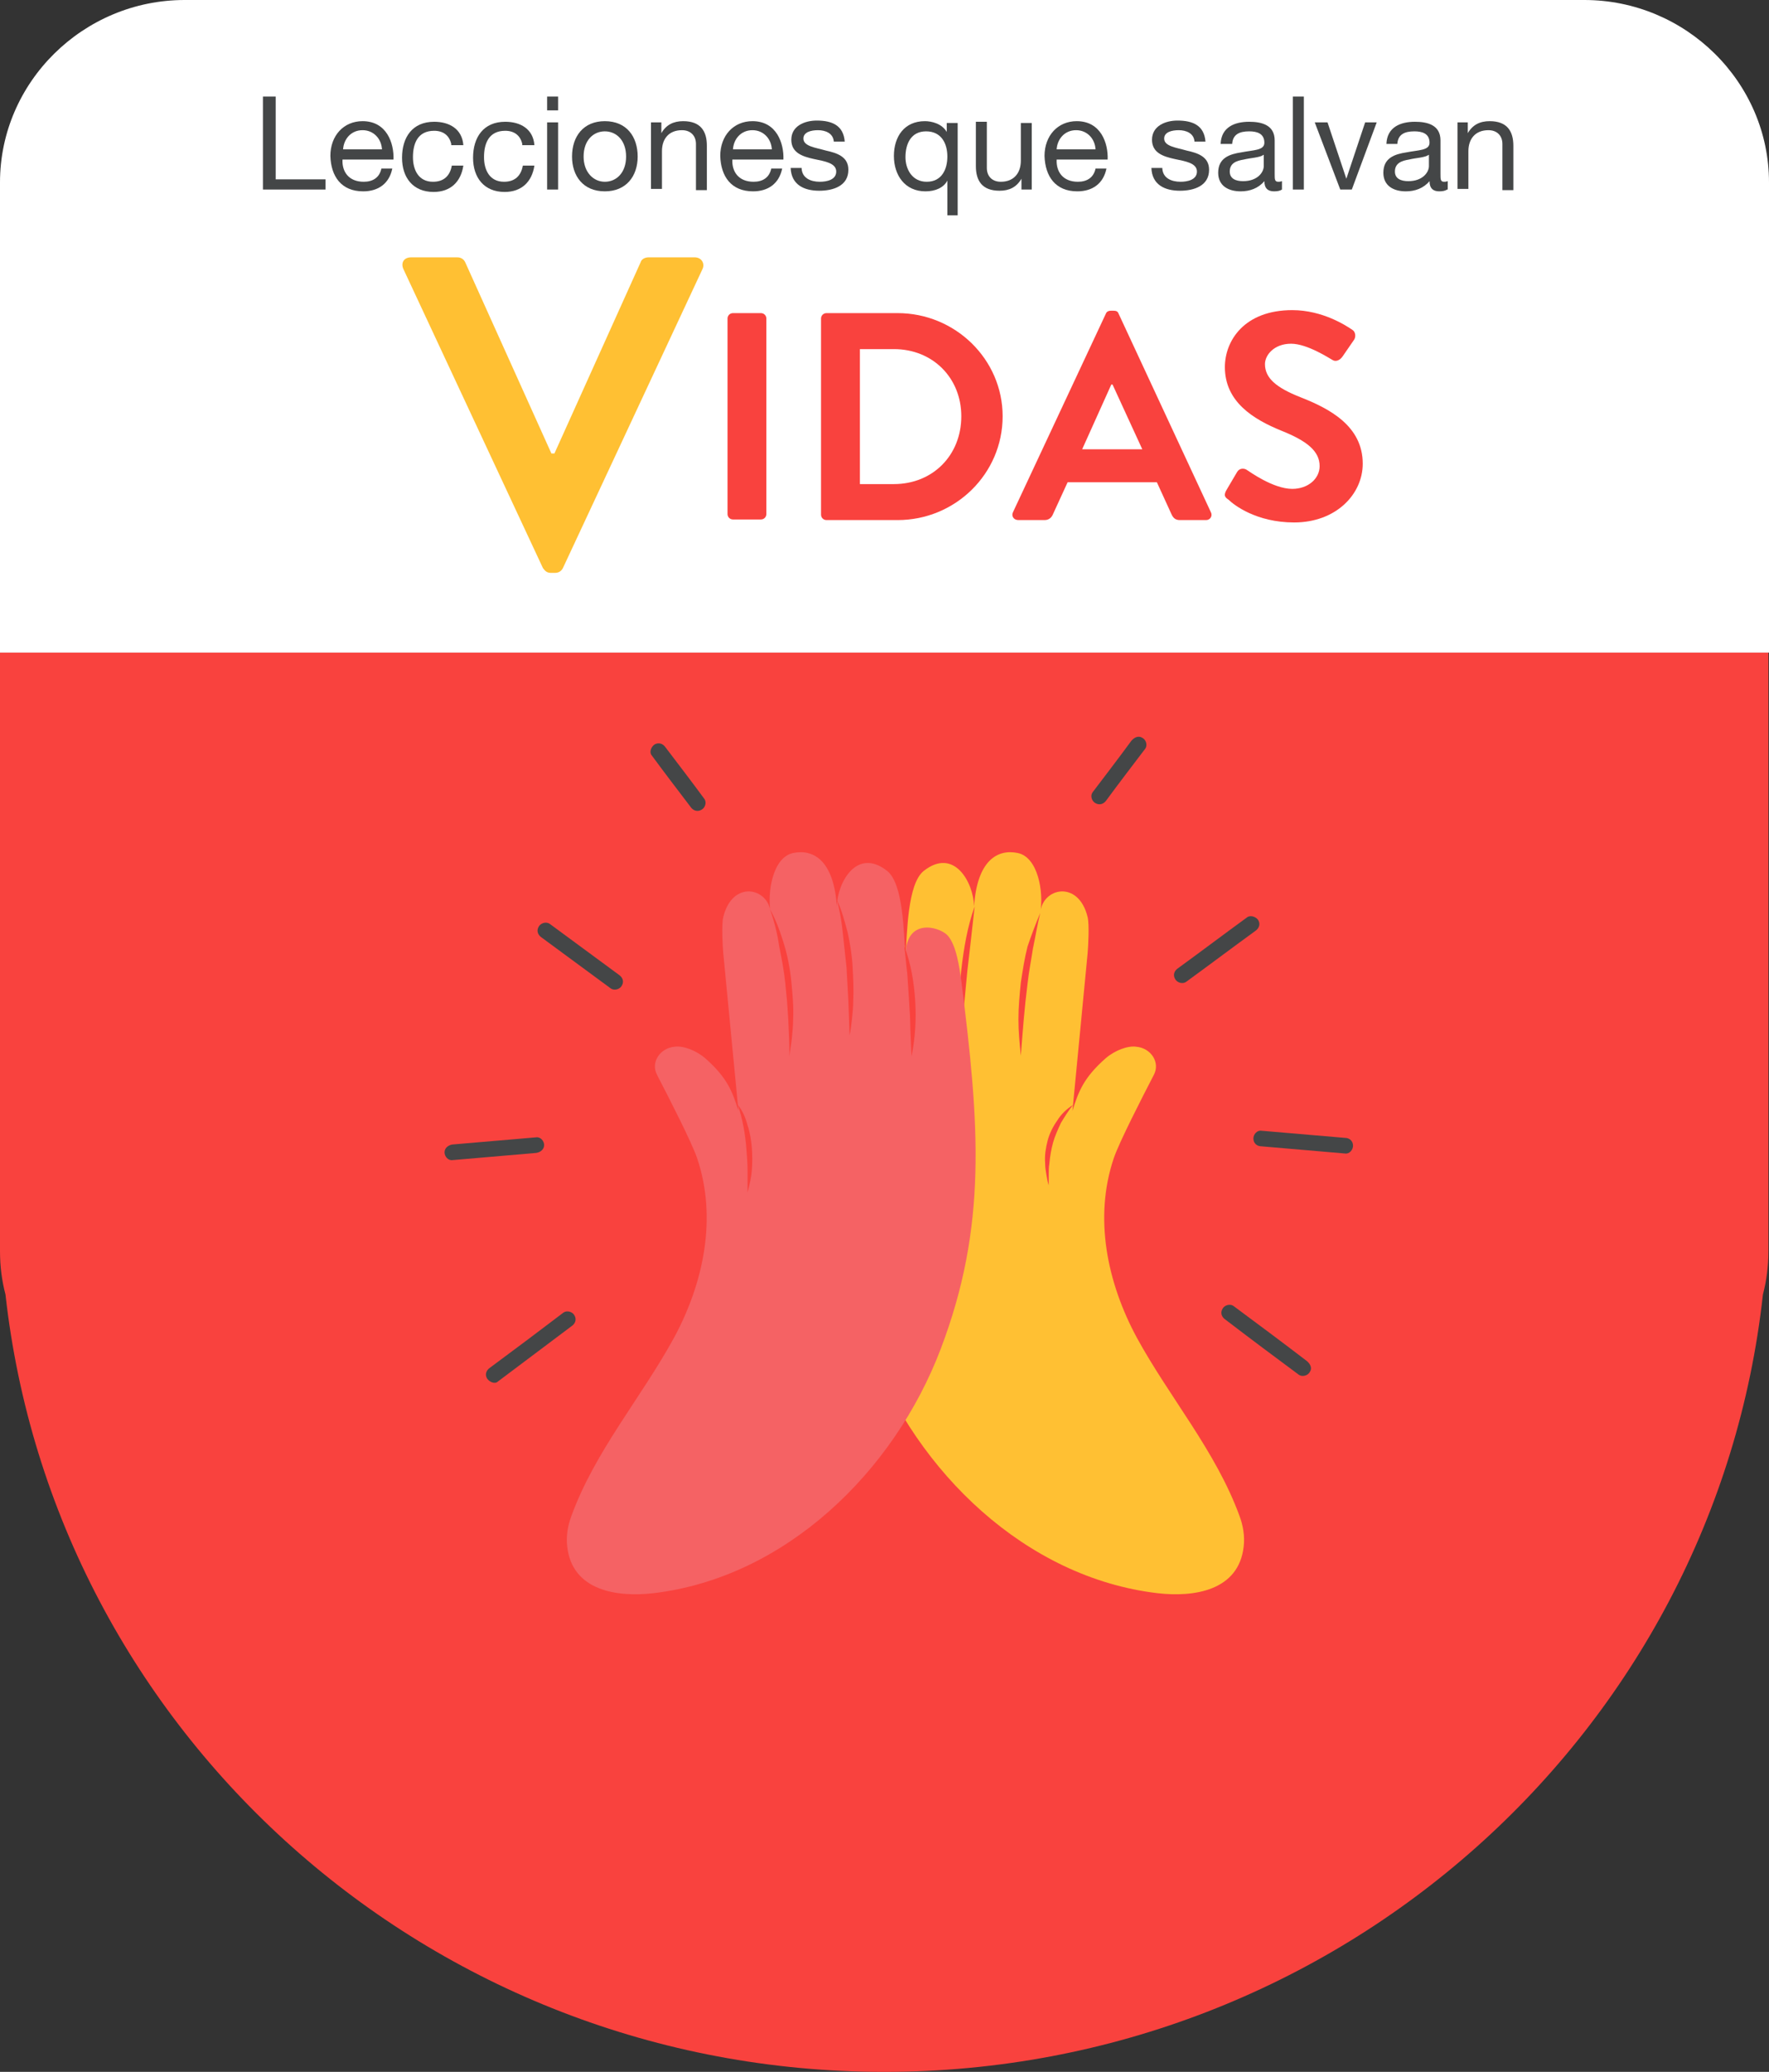<svg width="41" height="48" viewBox="0 0 41 48" fill="none" xmlns="http://www.w3.org/2000/svg">
<rect x="0" y="0" width="41" height="48" fill="#333333" stroke="none"/>
<g clip-path="url(#clip0)">
<path d="M0 15.12V28.989C0 29.336 0.042 29.67 0.127 29.99C1.253 40.12 9.937 48 20.493 48C31.049 48 39.747 40.12 40.859 29.99C40.944 29.67 40.986 29.336 40.986 28.989V15.12H0Z" fill="#F9423E"/>
<path d="M36.721 0H4.279C1.928 0 0 1.904 0 4.225V15.12H41V4.225C41 1.904 39.072 0 36.721 0Z" fill="white"/>
<path d="M25.813 26.835C25.349 28.211 25.658 29.712 26.348 30.99C27.108 32.38 28.178 33.617 28.727 35.118C28.811 35.34 28.853 35.59 28.825 35.826C28.713 36.855 27.671 37.008 26.827 36.91C23.772 36.549 21.253 34.103 20.169 31.254C19.085 28.405 19.268 26.071 19.691 22.721C19.733 22.43 19.803 21.888 20.014 21.665C20.226 21.457 20.986 21.262 20.986 22.152C21.028 21.624 21.028 20.484 21.408 20.178C22.112 19.622 22.562 20.442 22.576 20.998C22.646 19.928 23.125 19.664 23.589 19.762C24.054 19.859 24.195 20.651 24.11 21.151C24.152 20.567 24.997 20.373 25.208 21.248C25.25 21.415 25.222 21.929 25.208 22.082L24.856 25.737C24.997 25.279 25.124 24.959 25.63 24.514C25.841 24.334 26.137 24.222 26.334 24.25C26.672 24.278 26.897 24.611 26.742 24.903C26.475 25.418 25.94 26.46 25.813 26.835Z" fill="#FFC033"/>
<path d="M24.11 21.151C24.04 21.429 23.998 21.707 23.941 21.971C23.899 22.249 23.843 22.527 23.815 22.791C23.744 23.347 23.702 23.903 23.66 24.459C23.632 24.181 23.604 23.903 23.604 23.611C23.604 23.333 23.632 23.041 23.66 22.763C23.702 22.485 23.744 22.207 23.815 21.929C23.899 21.679 23.998 21.415 24.11 21.151Z" fill="#F9423E"/>
<path d="M24.87 25.598C24.758 25.737 24.673 25.876 24.589 26.015C24.518 26.168 24.448 26.321 24.406 26.474C24.364 26.627 24.335 26.793 24.321 26.96C24.307 27.043 24.307 27.127 24.307 27.21C24.307 27.294 24.307 27.377 24.307 27.46C24.279 27.377 24.265 27.294 24.251 27.21C24.237 27.127 24.223 27.043 24.223 26.946C24.209 26.765 24.237 26.599 24.279 26.432C24.321 26.265 24.406 26.098 24.504 25.959C24.589 25.82 24.715 25.695 24.87 25.598Z" fill="#F9423E"/>
<path d="M22.59 20.998L22.506 21.749C22.477 21.999 22.449 22.249 22.421 22.485L22.351 23.222C22.323 23.472 22.309 23.722 22.28 23.972C22.252 23.722 22.238 23.472 22.238 23.222C22.238 22.972 22.252 22.721 22.28 22.471C22.337 21.971 22.421 21.471 22.59 20.998Z" fill="#F9423E"/>
<path d="M21.028 21.999C21 22.207 21 22.416 20.986 22.61L20.943 23.222L20.915 23.833C20.901 24.042 20.887 24.25 20.873 24.459C20.845 24.25 20.817 24.042 20.817 23.833C20.803 23.625 20.803 23.416 20.817 23.208C20.831 22.999 20.845 22.791 20.887 22.582C20.901 22.402 20.943 22.207 21.028 21.999Z" fill="#F9423E"/>
<path d="M16.158 26.835C16.622 28.211 16.313 29.712 15.623 30.99C14.863 32.38 13.793 33.617 13.244 35.118C13.16 35.34 13.118 35.59 13.146 35.826C13.258 36.855 14.3 37.008 15.145 36.91C18.199 36.549 20.718 34.103 21.802 31.254C22.886 28.405 22.703 26.071 22.28 22.721C22.238 22.43 22.168 21.888 21.957 21.665C21.746 21.457 20.986 21.262 20.986 22.152C20.943 21.624 20.943 20.484 20.563 20.178C19.86 19.622 19.409 20.442 19.395 20.998C19.325 19.928 18.846 19.664 18.382 19.762C17.917 19.859 17.776 20.651 17.861 21.151C17.819 20.567 16.974 20.373 16.763 21.248C16.721 21.415 16.749 21.929 16.763 22.082L17.115 25.737C16.974 25.279 16.848 24.959 16.341 24.514C16.13 24.334 15.834 24.222 15.637 24.25C15.299 24.278 15.074 24.611 15.229 24.903C15.496 25.418 16.031 26.46 16.158 26.835Z" fill="#F56264"/>
<path d="M17.847 21.068C17.988 21.318 18.086 21.596 18.171 21.874C18.255 22.152 18.311 22.444 18.34 22.735C18.368 23.027 18.396 23.319 18.382 23.611C18.382 23.75 18.368 23.903 18.354 24.042C18.34 24.181 18.311 24.334 18.297 24.473C18.297 24.181 18.283 23.889 18.269 23.611L18.255 23.402L18.241 23.194C18.227 23.055 18.213 22.902 18.199 22.763C18.171 22.485 18.114 22.193 18.058 21.916C18.016 21.624 17.945 21.346 17.847 21.068Z" fill="#F9423E"/>
<path d="M17.101 25.598C17.213 25.737 17.284 25.904 17.326 26.071C17.382 26.237 17.411 26.418 17.425 26.585C17.439 26.765 17.439 26.932 17.425 27.113C17.411 27.294 17.368 27.46 17.326 27.627C17.326 27.446 17.326 27.28 17.326 27.113C17.326 26.946 17.312 26.779 17.298 26.599C17.27 26.265 17.213 25.932 17.101 25.598Z" fill="#F9423E"/>
<path d="M19.395 20.845C19.508 21.082 19.578 21.346 19.648 21.61C19.705 21.874 19.747 22.138 19.761 22.402C19.775 22.666 19.789 22.93 19.775 23.194C19.775 23.333 19.761 23.458 19.747 23.597C19.733 23.722 19.719 23.861 19.691 23.986L19.663 23.194C19.648 22.93 19.634 22.666 19.62 22.416C19.592 22.152 19.564 21.901 19.536 21.637C19.508 21.36 19.465 21.096 19.395 20.845Z" fill="#F9423E"/>
<path d="M20.957 21.916C21.112 22.319 21.183 22.749 21.211 23.18C21.225 23.402 21.225 23.611 21.211 23.833C21.197 24.056 21.169 24.264 21.126 24.473L21.098 23.833C21.098 23.625 21.084 23.402 21.07 23.194C21.056 22.986 21.042 22.763 21.028 22.555C21 22.346 20.986 22.124 20.957 21.916Z" fill="#F9423E"/>
<path d="M15.102 17.496C15.398 17.899 15.707 18.302 16.003 18.691C16.059 18.775 16.158 18.817 16.256 18.761C16.341 18.719 16.383 18.594 16.327 18.511C16.031 18.108 15.722 17.705 15.426 17.316C15.37 17.232 15.271 17.191 15.173 17.246C15.088 17.302 15.046 17.427 15.102 17.496Z" fill="#444647"/>
<path d="M12.555 21.721L14.159 22.902C14.244 22.958 14.37 22.916 14.413 22.833C14.469 22.735 14.427 22.638 14.342 22.582L12.738 21.401C12.653 21.346 12.527 21.387 12.484 21.471C12.428 21.568 12.47 21.665 12.555 21.721Z" fill="#444647"/>
<path d="M10.486 26.877L12.428 26.71C12.527 26.696 12.611 26.627 12.611 26.529C12.611 26.432 12.527 26.335 12.428 26.349L10.486 26.515C10.387 26.529 10.303 26.599 10.303 26.696C10.303 26.793 10.387 26.891 10.486 26.877Z" fill="#444647"/>
<path d="M11.541 32.005L13.244 30.726C13.329 30.671 13.371 30.573 13.315 30.476C13.273 30.393 13.146 30.351 13.062 30.407C12.498 30.837 11.921 31.268 11.358 31.685C11.274 31.741 11.232 31.838 11.288 31.935C11.344 32.019 11.471 32.074 11.541 32.005Z" fill="#444647"/>
<path d="M26.221 17.163C25.926 17.566 25.616 17.969 25.321 18.358C25.264 18.441 25.307 18.566 25.391 18.608C25.489 18.663 25.588 18.622 25.644 18.538C25.94 18.135 26.25 17.732 26.545 17.343C26.602 17.26 26.559 17.135 26.475 17.093C26.39 17.038 26.292 17.079 26.221 17.163Z" fill="#444647"/>
<path d="M28.91 21.248C28.375 21.637 27.84 22.041 27.305 22.43C27.221 22.485 27.178 22.582 27.235 22.68C27.277 22.763 27.404 22.805 27.488 22.749C28.023 22.36 28.558 21.957 29.093 21.568C29.177 21.512 29.219 21.415 29.163 21.318C29.121 21.248 28.994 21.193 28.91 21.248Z" fill="#444647"/>
<path d="M31.176 26.362C30.528 26.307 29.881 26.251 29.233 26.196C29.135 26.182 29.05 26.279 29.05 26.376C29.05 26.488 29.135 26.557 29.233 26.557C29.881 26.613 30.528 26.668 31.176 26.724C31.274 26.738 31.359 26.64 31.359 26.543C31.359 26.432 31.274 26.362 31.176 26.362Z" fill="#444647"/>
<path d="M30.289 31.532C29.726 31.101 29.149 30.671 28.586 30.254C28.502 30.198 28.375 30.24 28.333 30.323C28.276 30.42 28.319 30.518 28.403 30.573C28.966 31.004 29.543 31.435 30.106 31.852C30.191 31.907 30.317 31.866 30.359 31.782C30.416 31.699 30.373 31.602 30.289 31.532Z" fill="#444647"/>
<path d="M6.094 2.237H6.39V4.155H7.544V4.391H6.094V2.237Z" fill="#444647"/>
<path d="M9.092 3.905C9.022 4.252 8.769 4.433 8.417 4.433C7.91 4.433 7.671 4.086 7.657 3.613C7.657 3.141 7.966 2.807 8.403 2.807C8.966 2.807 9.135 3.321 9.12 3.697H7.938C7.924 3.974 8.079 4.211 8.431 4.211C8.642 4.211 8.797 4.113 8.839 3.905H9.092ZM8.853 3.46C8.839 3.21 8.656 3.016 8.403 3.016C8.135 3.016 7.966 3.224 7.952 3.46H8.853Z" fill="#444647"/>
<path d="M10.458 3.335C10.415 3.141 10.275 3.03 10.063 3.03C9.683 3.03 9.571 3.321 9.571 3.641C9.571 3.933 9.698 4.211 10.035 4.211C10.289 4.211 10.429 4.072 10.472 3.836H10.739C10.683 4.211 10.444 4.447 10.049 4.447C9.571 4.447 9.318 4.113 9.318 3.655C9.318 3.182 9.557 2.821 10.063 2.821C10.415 2.821 10.711 2.988 10.739 3.363H10.458V3.335Z" fill="#444647"/>
<path d="M12.104 3.335C12.062 3.141 11.921 3.03 11.71 3.03C11.33 3.03 11.218 3.321 11.218 3.641C11.218 3.933 11.344 4.211 11.682 4.211C11.935 4.211 12.076 4.072 12.118 3.836H12.386C12.33 4.211 12.09 4.447 11.696 4.447C11.218 4.447 10.964 4.113 10.964 3.655C10.964 3.182 11.204 2.821 11.71 2.821C12.062 2.821 12.358 2.988 12.386 3.363H12.104V3.335Z" fill="#444647"/>
<path d="M12.935 2.557H12.681V2.237H12.935V2.557ZM12.681 2.835H12.935V4.391H12.681V2.835Z" fill="#444647"/>
<path d="M14.018 2.807C14.525 2.807 14.779 3.168 14.779 3.627C14.779 4.086 14.511 4.433 14.018 4.433C13.512 4.433 13.258 4.072 13.258 3.627C13.258 3.155 13.526 2.807 14.018 2.807ZM14.018 4.211C14.286 4.211 14.511 4.002 14.511 3.627C14.511 3.252 14.286 3.043 14.018 3.043C13.751 3.043 13.526 3.252 13.526 3.627C13.526 3.988 13.751 4.211 14.018 4.211Z" fill="#444647"/>
<path d="M15.088 2.835H15.328V3.085C15.44 2.891 15.609 2.807 15.834 2.807C16.242 2.807 16.383 3.043 16.383 3.377V4.405H16.13V3.335C16.13 3.141 16.003 3.016 15.806 3.016C15.496 3.016 15.342 3.224 15.342 3.502V4.377H15.088V2.835V2.835Z" fill="#444647"/>
<path d="M18.128 3.905C18.058 4.252 17.805 4.433 17.453 4.433C16.946 4.433 16.707 4.086 16.693 3.613C16.693 3.141 17.002 2.807 17.439 2.807C18.002 2.807 18.171 3.321 18.157 3.697H16.974C16.96 3.974 17.115 4.211 17.467 4.211C17.678 4.211 17.833 4.113 17.875 3.905H18.128ZM17.889 3.46C17.875 3.21 17.692 3.016 17.439 3.016C17.171 3.016 17.002 3.224 16.988 3.46H17.889Z" fill="#444647"/>
<path d="M18.579 3.905C18.593 4.127 18.79 4.211 19.001 4.211C19.156 4.211 19.381 4.169 19.381 3.975C19.381 3.78 19.128 3.738 18.86 3.683C18.607 3.627 18.34 3.544 18.34 3.238C18.34 2.918 18.649 2.793 18.931 2.793C19.282 2.793 19.55 2.905 19.578 3.28H19.325C19.311 3.085 19.128 3.016 18.959 3.016C18.804 3.016 18.621 3.057 18.621 3.21C18.621 3.391 18.902 3.419 19.142 3.488C19.395 3.544 19.663 3.627 19.663 3.933C19.663 4.308 19.311 4.419 18.987 4.419C18.635 4.419 18.34 4.28 18.325 3.891H18.579V3.905Z" fill="#444647"/>
<path d="M22.21 4.989H21.957V4.183C21.872 4.35 21.675 4.433 21.45 4.433C20.971 4.433 20.718 4.058 20.718 3.613C20.718 3.168 20.957 2.807 21.436 2.807C21.591 2.807 21.83 2.863 21.943 3.057V2.849H22.196V4.989H22.21ZM21.478 4.211C21.83 4.211 21.957 3.919 21.957 3.627C21.957 3.321 21.816 3.043 21.464 3.043C21.112 3.043 20.986 3.335 20.986 3.641C20.986 3.919 21.14 4.211 21.478 4.211Z" fill="#444647"/>
<path d="M23.913 4.391H23.674V4.141C23.561 4.336 23.392 4.419 23.167 4.419C22.759 4.419 22.618 4.183 22.618 3.849V2.821H22.872V3.891C22.872 4.086 22.998 4.211 23.195 4.211C23.505 4.211 23.66 4.002 23.66 3.724V2.849H23.913V4.391V4.391Z" fill="#444647"/>
<path d="M25.644 3.905C25.574 4.252 25.321 4.433 24.969 4.433C24.462 4.433 24.223 4.086 24.209 3.613C24.209 3.141 24.518 2.807 24.955 2.807C25.518 2.807 25.687 3.321 25.672 3.697H24.49C24.476 3.974 24.631 4.211 24.983 4.211C25.194 4.211 25.349 4.113 25.391 3.905H25.644ZM25.391 3.46C25.377 3.21 25.194 3.016 24.941 3.016C24.673 3.016 24.504 3.224 24.49 3.46H25.391Z" fill="#444647"/>
<path d="M26.939 3.905C26.953 4.127 27.15 4.211 27.361 4.211C27.516 4.211 27.741 4.169 27.741 3.975C27.741 3.78 27.488 3.738 27.221 3.683C26.967 3.627 26.7 3.544 26.7 3.238C26.7 2.918 27.01 2.793 27.291 2.793C27.643 2.793 27.91 2.905 27.939 3.28H27.685C27.671 3.085 27.488 3.016 27.319 3.016C27.165 3.016 26.982 3.057 26.982 3.21C26.982 3.391 27.263 3.419 27.502 3.488C27.756 3.544 28.023 3.627 28.023 3.933C28.023 4.308 27.671 4.419 27.347 4.419C26.996 4.419 26.7 4.28 26.686 3.891H26.939V3.905Z" fill="#444647"/>
<path d="M29.712 4.391C29.67 4.419 29.613 4.433 29.529 4.433C29.388 4.433 29.304 4.364 29.304 4.197C29.163 4.364 28.966 4.433 28.755 4.433C28.473 4.433 28.234 4.308 28.234 4.002C28.234 3.655 28.502 3.571 28.769 3.53C29.05 3.474 29.304 3.488 29.304 3.307C29.304 3.085 29.121 3.043 28.952 3.043C28.727 3.043 28.572 3.113 28.558 3.335H28.29C28.305 2.946 28.614 2.821 28.952 2.821C29.233 2.821 29.543 2.891 29.543 3.252V4.03C29.543 4.155 29.543 4.211 29.628 4.211C29.656 4.211 29.67 4.211 29.712 4.197V4.391V4.391ZM29.29 3.585C29.191 3.655 28.994 3.655 28.825 3.697C28.656 3.724 28.502 3.78 28.502 3.974C28.502 4.141 28.642 4.197 28.811 4.197C29.149 4.197 29.29 3.988 29.29 3.849V3.585V3.585Z" fill="#444647"/>
<path d="M30.219 2.237H29.965V4.391H30.219V2.237Z" fill="#444647"/>
<path d="M31.331 4.391H31.063L30.472 2.835H30.768L31.204 4.141L31.64 2.835H31.908L31.331 4.391Z" fill="#444647"/>
<path d="M33.54 4.391C33.498 4.419 33.442 4.433 33.357 4.433C33.217 4.433 33.132 4.364 33.132 4.197C32.991 4.364 32.794 4.433 32.583 4.433C32.302 4.433 32.062 4.308 32.062 4.002C32.062 3.655 32.33 3.571 32.597 3.53C32.879 3.474 33.132 3.488 33.132 3.307C33.132 3.085 32.949 3.043 32.78 3.043C32.555 3.043 32.4 3.113 32.386 3.335H32.133C32.147 2.946 32.457 2.821 32.794 2.821C33.076 2.821 33.386 2.891 33.386 3.252V4.03C33.386 4.155 33.386 4.211 33.47 4.211C33.498 4.211 33.512 4.211 33.554 4.197V4.391H33.54ZM33.118 3.585C33.02 3.655 32.822 3.655 32.654 3.697C32.485 3.724 32.33 3.78 32.33 3.974C32.33 4.141 32.471 4.197 32.64 4.197C32.977 4.197 33.118 3.988 33.118 3.849V3.585V3.585Z" fill="#444647"/>
<path d="M33.78 2.835H34.019V3.085C34.132 2.891 34.3 2.807 34.526 2.807C34.934 2.807 35.075 3.043 35.075 3.377V4.405H34.821V3.335C34.821 3.141 34.694 3.016 34.497 3.016C34.188 3.016 34.033 3.224 34.033 3.502V4.377H33.78V2.835Z" fill="#444647"/>
<path d="M9.346 6.226C9.289 6.087 9.36 5.962 9.529 5.962H10.598C10.697 5.962 10.753 6.017 10.781 6.073L12.78 10.506H12.85L14.849 6.073C14.863 6.017 14.933 5.962 15.032 5.962H16.102C16.256 5.962 16.341 6.101 16.285 6.226L13.047 13.16C13.019 13.216 12.963 13.272 12.864 13.272H12.766C12.667 13.272 12.625 13.216 12.583 13.16L9.346 6.226Z" fill="#FFC033"/>
<path d="M16.862 7.379C16.862 7.31 16.918 7.254 16.988 7.254H17.636C17.706 7.254 17.762 7.31 17.762 7.379V11.91C17.762 11.979 17.706 12.035 17.636 12.035H16.988C16.918 12.035 16.862 11.979 16.862 11.91V7.379Z" fill="#F9423E"/>
<path d="M19.029 7.379C19.029 7.31 19.085 7.254 19.156 7.254H20.803C22.14 7.254 23.238 8.324 23.238 9.644C23.238 10.979 22.14 12.049 20.803 12.049H19.156C19.085 12.049 19.029 11.993 19.029 11.924V7.379ZM20.718 11.215C21.619 11.215 22.28 10.548 22.28 9.644C22.28 8.755 21.619 8.088 20.718 8.088H19.93V11.215H20.718Z" fill="#F9423E"/>
<path d="M23.477 11.868L25.63 7.268C25.644 7.226 25.687 7.199 25.743 7.199H25.813C25.884 7.199 25.912 7.226 25.926 7.268L28.065 11.868C28.108 11.951 28.051 12.049 27.953 12.049H27.347C27.249 12.049 27.193 12.007 27.15 11.91L26.813 11.173H24.744L24.406 11.91C24.378 11.979 24.321 12.049 24.209 12.049H23.604C23.491 12.049 23.435 11.951 23.477 11.868ZM26.475 10.409L25.785 8.908H25.757L25.081 10.409H26.475Z" fill="#F9423E"/>
<path d="M28.417 11.368L28.671 10.937C28.727 10.84 28.839 10.84 28.91 10.895C28.938 10.909 29.501 11.326 29.951 11.326C30.317 11.326 30.585 11.09 30.585 10.798C30.585 10.45 30.289 10.214 29.698 9.978C29.05 9.714 28.389 9.311 28.389 8.505C28.389 7.893 28.839 7.185 29.951 7.185C30.655 7.185 31.204 7.546 31.345 7.643C31.415 7.685 31.429 7.796 31.387 7.866L31.119 8.255C31.063 8.338 30.965 8.394 30.88 8.338C30.824 8.31 30.303 7.963 29.923 7.963C29.529 7.963 29.318 8.227 29.318 8.435C29.318 8.755 29.571 8.977 30.134 9.2C30.81 9.464 31.584 9.867 31.584 10.742C31.584 11.451 30.965 12.104 29.994 12.104C29.121 12.104 28.6 11.701 28.473 11.576C28.389 11.521 28.361 11.479 28.417 11.368Z" fill="#F9423E"/>
</g>
<defs>
<clipPath id="clip0">
<rect width="41" height="48" fill="white"/>
</clipPath>
</defs>
</svg>
